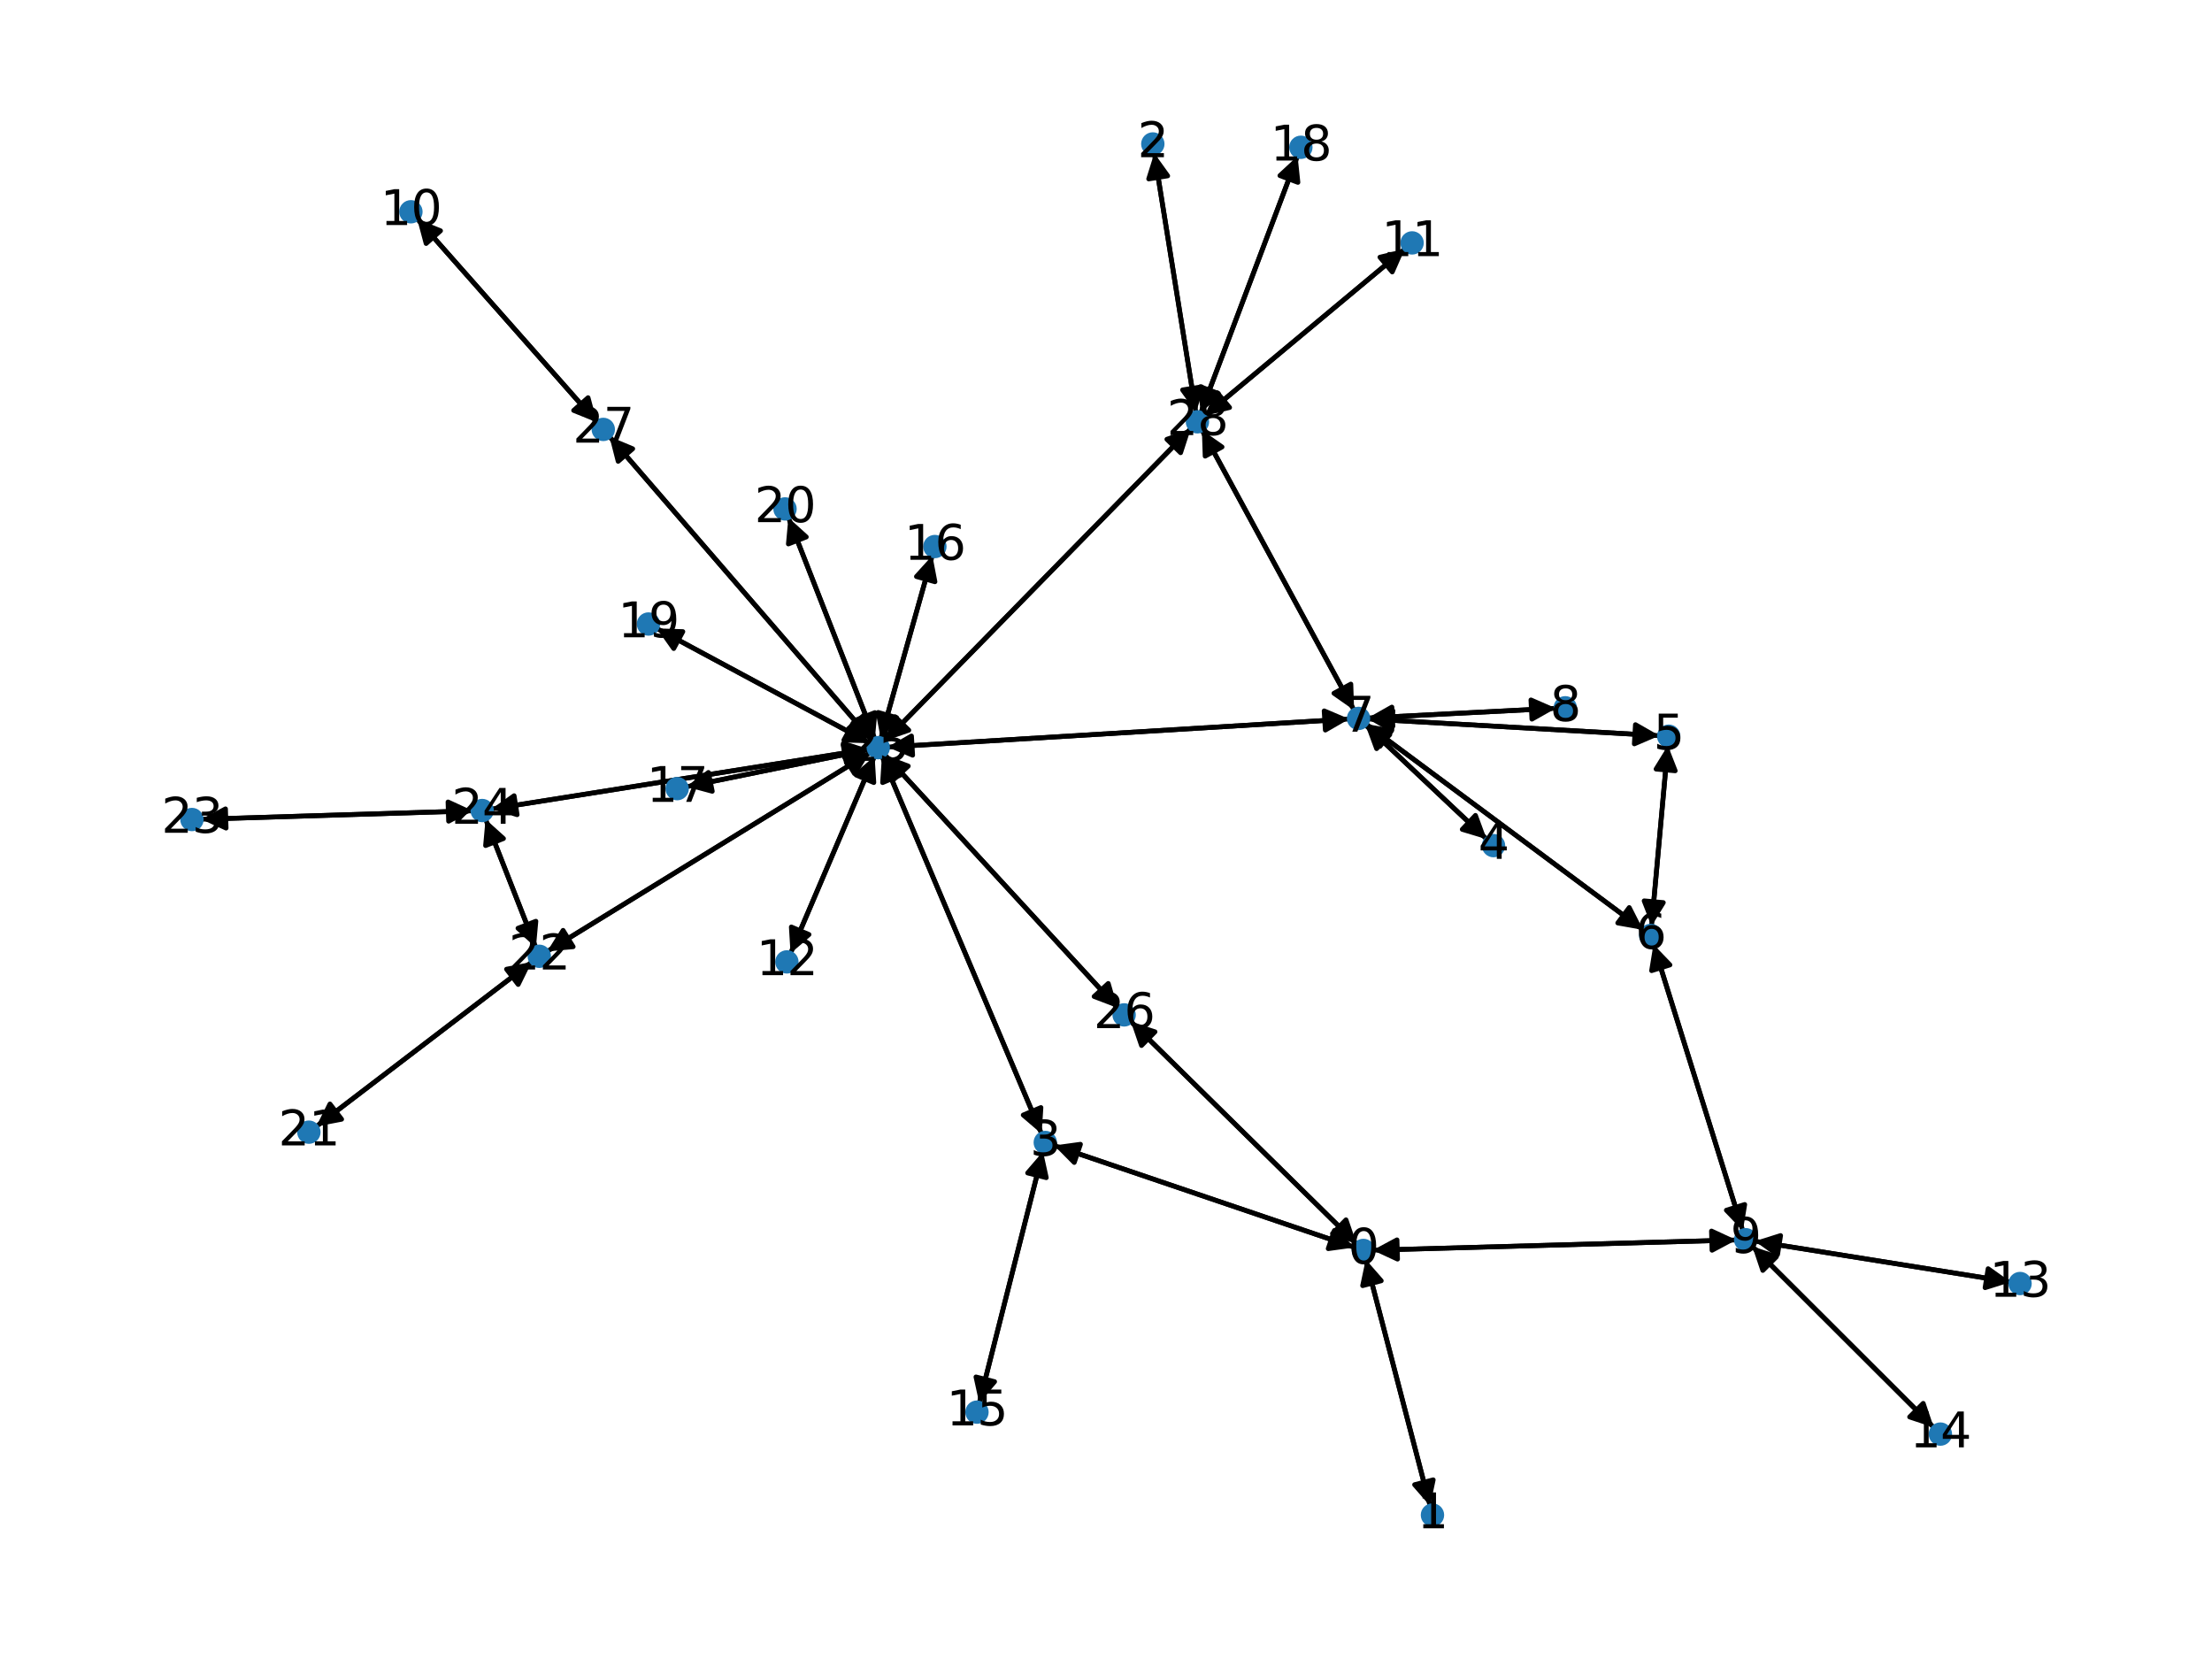 <?xml version="1.0" encoding="utf-8" standalone="no"?>
<!DOCTYPE svg PUBLIC "-//W3C//DTD SVG 1.1//EN"
  "http://www.w3.org/Graphics/SVG/1.1/DTD/svg11.dtd">
<svg xmlns:xlink="http://www.w3.org/1999/xlink" width="460.8pt" height="345.6pt" viewBox="0 0 460.8 345.6" xmlns="http://www.w3.org/2000/svg" version="1.1">
 <defs>
  <style type="text/css">*{stroke-linejoin: round; stroke-linecap: butt}</style>
 </defs>
 <g id="figure_1">
  <g id="patch_1">
   <path d="M 0 345.6 
L 460.8 345.6 
L 460.8 0 
L 0 0 
z
" style="fill: #ffffff"/>
  </g>
  <g id="axes_1">
   <g id="patch_2">
    <path d="M 284.508 262.363 
Q 291.214 288.049 297.637 312.653 
" clip-path="url(#pb1a5cc8944)" style="fill: none; stroke: #000000; stroke-linecap: round"/>
    <path d="M 298.561 308.277 
L 297.637 312.653 
L 294.691 309.288 
z
" clip-path="url(#pb1a5cc8944)" style="stroke: #000000; stroke-linecap: round"/>
   </g>
   <g id="patch_3">
    <path d="M 282.641 259.133 
Q 259.099 235.957 236.353 213.566 
" clip-path="url(#pb1a5cc8944)" style="fill: none; stroke: #000000; stroke-linecap: round"/>
    <path d="M 237.8 217.797 
L 236.353 213.566 
L 240.607 214.946 
z
" clip-path="url(#pb1a5cc8944)" style="stroke: #000000; stroke-linecap: round"/>
   </g>
   <g id="patch_4">
    <path d="M 282.187 259.868 
Q 250.887 249.245 220.646 238.982 
" clip-path="url(#pb1a5cc8944)" style="fill: none; stroke: #000000; stroke-linecap: round"/>
    <path d="M 223.791 242.162 
L 220.646 238.982 
L 225.076 238.374 
z
" clip-path="url(#pb1a5cc8944)" style="stroke: #000000; stroke-linecap: round"/>
   </g>
   <g id="patch_5">
    <path d="M 285.958 260.435 
Q 323.833 259.371 360.591 258.339 
" clip-path="url(#pb1a5cc8944)" style="fill: none; stroke: #000000; stroke-linecap: round"/>
    <path d="M 356.536 256.452 
L 360.591 258.339 
L 356.649 260.45 
z
" clip-path="url(#pb1a5cc8944)" style="stroke: #000000; stroke-linecap: round"/>
   </g>
   <g id="patch_6">
    <path d="M 297.919 313.736 
Q 291.214 288.05 284.791 263.447 
" clip-path="url(#pb1a5cc8944)" style="fill: none; stroke: #000000; stroke-linecap: round"/>
    <path d="M 283.866 267.822 
L 284.791 263.447 
L 287.737 266.812 
z
" clip-path="url(#pb1a5cc8944)" style="stroke: #000000; stroke-linecap: round"/>
   </g>
   <g id="patch_7">
    <path d="M 240.46 31.901 
Q 244.8 58.932 248.964 84.858 
" clip-path="url(#pb1a5cc8944)" style="fill: none; stroke: #000000; stroke-linecap: round"/>
    <path d="M 250.304 80.592 
L 248.964 84.858 
L 246.355 81.226 
z
" clip-path="url(#pb1a5cc8944)" style="stroke: #000000; stroke-linecap: round"/>
   </g>
   <g id="patch_8">
    <path d="M 219.583 238.621 
Q 250.883 249.244 281.124 259.507 
" clip-path="url(#pb1a5cc8944)" style="fill: none; stroke: #000000; stroke-linecap: round"/>
    <path d="M 277.979 256.328 
L 281.124 259.507 
L 276.693 260.115 
z
" clip-path="url(#pb1a5cc8944)" style="stroke: #000000; stroke-linecap: round"/>
   </g>
   <g id="patch_9">
    <path d="M 216.996 236.215 
Q 200.354 196.874 184.148 158.564 
" clip-path="url(#pb1a5cc8944)" style="fill: none; stroke: #000000; stroke-linecap: round"/>
    <path d="M 183.864 163.027 
L 184.148 158.564 
L 187.548 161.468 
z
" clip-path="url(#pb1a5cc8944)" style="stroke: #000000; stroke-linecap: round"/>
   </g>
   <g id="patch_10">
    <path d="M 217.275 239.875 
Q 210.635 266.085 204.27 291.211 
" clip-path="url(#pb1a5cc8944)" style="fill: none; stroke: #000000; stroke-linecap: round"/>
    <path d="M 207.191 287.825 
L 204.27 291.211 
L 203.314 286.843 
z
" clip-path="url(#pb1a5cc8944)" style="stroke: #000000; stroke-linecap: round"/>
   </g>
   <g id="patch_11">
    <path d="M 309.716 174.829 
Q 297.069 162.91 285.236 151.757 
" clip-path="url(#pb1a5cc8944)" style="fill: none; stroke: #000000; stroke-linecap: round"/>
    <path d="M 286.775 155.956 
L 285.236 151.757 
L 289.519 153.045 
z
" clip-path="url(#pb1a5cc8944)" style="stroke: #000000; stroke-linecap: round"/>
   </g>
   <g id="patch_12">
    <path d="M 347.445 155.292 
Q 345.743 174.117 344.142 191.829 
" clip-path="url(#pb1a5cc8944)" style="fill: none; stroke: #000000; stroke-linecap: round"/>
    <path d="M 346.494 188.025 
L 344.142 191.829 
L 342.51 187.665 
z
" clip-path="url(#pb1a5cc8944)" style="stroke: #000000; stroke-linecap: round"/>
   </g>
   <g id="patch_13">
    <path d="M 345.683 153.254 
Q 315.313 151.512 286.059 149.835 
" clip-path="url(#pb1a5cc8944)" style="fill: none; stroke: #000000; stroke-linecap: round"/>
    <path d="M 289.938 152.061 
L 286.059 149.835 
L 290.167 148.067 
z
" clip-path="url(#pb1a5cc8944)" style="stroke: #000000; stroke-linecap: round"/>
   </g>
   <g id="patch_14">
    <path d="M 344.041 192.942 
Q 345.743 174.117 347.344 156.406 
" clip-path="url(#pb1a5cc8944)" style="fill: none; stroke: #000000; stroke-linecap: round"/>
    <path d="M 344.992 160.21 
L 347.344 156.406 
L 348.976 160.57 
z
" clip-path="url(#pb1a5cc8944)" style="stroke: #000000; stroke-linecap: round"/>
   </g>
   <g id="patch_15">
    <path d="M 344.443 196.715 
Q 353.757 226.558 362.737 255.334 
" clip-path="url(#pb1a5cc8944)" style="fill: none; stroke: #000000; stroke-linecap: round"/>
    <path d="M 363.454 250.92 
L 362.737 255.334 
L 359.636 252.111 
z
" clip-path="url(#pb1a5cc8944)" style="stroke: #000000; stroke-linecap: round"/>
   </g>
   <g id="patch_16">
    <path d="M 342.311 193.714 
Q 313.437 172.264 285.461 151.48 
" clip-path="url(#pb1a5cc8944)" style="fill: none; stroke: #000000; stroke-linecap: round"/>
    <path d="M 287.479 155.471 
L 285.461 151.48 
L 289.865 152.26 
z
" clip-path="url(#pb1a5cc8944)" style="stroke: #000000; stroke-linecap: round"/>
   </g>
   <g id="patch_17">
    <path d="M 284.421 150.99 
Q 297.068 162.909 308.902 174.061 
" clip-path="url(#pb1a5cc8944)" style="fill: none; stroke: #000000; stroke-linecap: round"/>
    <path d="M 307.363 169.862 
L 308.902 174.061 
L 304.619 172.773 
z
" clip-path="url(#pb1a5cc8944)" style="stroke: #000000; stroke-linecap: round"/>
   </g>
   <g id="patch_18">
    <path d="M 284.947 149.771 
Q 315.317 151.513 344.571 153.19 
" clip-path="url(#pb1a5cc8944)" style="fill: none; stroke: #000000; stroke-linecap: round"/>
    <path d="M 340.692 150.964 
L 344.571 153.19 
L 340.463 154.958 
z
" clip-path="url(#pb1a5cc8944)" style="stroke: #000000; stroke-linecap: round"/>
   </g>
   <g id="patch_19">
    <path d="M 284.567 150.816 
Q 313.441 172.266 341.417 193.05 
" clip-path="url(#pb1a5cc8944)" style="fill: none; stroke: #000000; stroke-linecap: round"/>
    <path d="M 339.399 189.059 
L 341.417 193.05 
L 337.013 192.27 
z
" clip-path="url(#pb1a5cc8944)" style="stroke: #000000; stroke-linecap: round"/>
   </g>
   <g id="patch_20">
    <path d="M 284.943 149.561 
Q 304.54 148.554 323.02 147.604 
" clip-path="url(#pb1a5cc8944)" style="fill: none; stroke: #000000; stroke-linecap: round"/>
    <path d="M 318.923 145.812 
L 323.02 147.604 
L 319.128 149.806 
z
" clip-path="url(#pb1a5cc8944)" style="stroke: #000000; stroke-linecap: round"/>
   </g>
   <g id="patch_21">
    <path d="M 281.078 149.778 
Q 232.983 152.704 186.005 155.563 
" clip-path="url(#pb1a5cc8944)" style="fill: none; stroke: #000000; stroke-linecap: round"/>
    <path d="M 190.119 157.316 
L 186.005 155.563 
L 189.876 153.324 
z
" clip-path="url(#pb1a5cc8944)" style="stroke: #000000; stroke-linecap: round"/>
   </g>
   <g id="patch_22">
    <path d="M 282.087 147.959 
Q 266.228 118.765 250.904 90.552 
" clip-path="url(#pb1a5cc8944)" style="fill: none; stroke: #000000; stroke-linecap: round"/>
    <path d="M 251.055 95.022 
L 250.904 90.552 
L 254.57 93.113 
z
" clip-path="url(#pb1a5cc8944)" style="stroke: #000000; stroke-linecap: round"/>
   </g>
   <g id="patch_23">
    <path d="M 324.141 147.546 
Q 304.543 148.553 286.063 149.503 
" clip-path="url(#pb1a5cc8944)" style="fill: none; stroke: #000000; stroke-linecap: round"/>
    <path d="M 290.16 151.295 
L 286.063 149.503 
L 289.955 147.301 
z
" clip-path="url(#pb1a5cc8944)" style="stroke: #000000; stroke-linecap: round"/>
   </g>
   <g id="patch_24">
    <path d="M 361.709 258.307 
Q 323.834 259.371 287.076 260.404 
" clip-path="url(#pb1a5cc8944)" style="fill: none; stroke: #000000; stroke-linecap: round"/>
    <path d="M 291.131 262.291 
L 287.076 260.404 
L 291.018 258.292 
z
" clip-path="url(#pb1a5cc8944)" style="stroke: #000000; stroke-linecap: round"/>
   </g>
   <g id="patch_25">
    <path d="M 363.072 256.408 
Q 353.759 226.565 344.778 197.789 
" clip-path="url(#pb1a5cc8944)" style="fill: none; stroke: #000000; stroke-linecap: round"/>
    <path d="M 344.061 202.203 
L 344.778 197.789 
L 347.879 201.011 
z
" clip-path="url(#pb1a5cc8944)" style="stroke: #000000; stroke-linecap: round"/>
   </g>
   <g id="patch_26">
    <path d="M 365.017 259.62 
Q 383.933 278.499 402.058 296.589 
" clip-path="url(#pb1a5cc8944)" style="fill: none; stroke: #000000; stroke-linecap: round"/>
    <path d="M 400.639 292.347 
L 402.058 296.589 
L 397.814 295.178 
z
" clip-path="url(#pb1a5cc8944)" style="stroke: #000000; stroke-linecap: round"/>
   </g>
   <g id="patch_27">
    <path d="M 365.563 258.559 
Q 392.232 262.818 417.797 266.901 
" clip-path="url(#pb1a5cc8944)" style="fill: none; stroke: #000000; stroke-linecap: round"/>
    <path d="M 414.163 264.295 
L 417.797 266.901 
L 413.532 268.245 
z
" clip-path="url(#pb1a5cc8944)" style="stroke: #000000; stroke-linecap: round"/>
   </g>
   <g id="patch_28">
    <path d="M 86.883 45.569 
Q 105.639 66.788 123.654 87.169 
" clip-path="url(#pb1a5cc8944)" style="fill: none; stroke: #000000; stroke-linecap: round"/>
    <path d="M 122.503 82.847 
L 123.654 87.169 
L 119.506 85.496 
z
" clip-path="url(#pb1a5cc8944)" style="stroke: #000000; stroke-linecap: round"/>
   </g>
   <g id="patch_29">
    <path d="M 292.676 51.841 
Q 271.805 69.237 251.792 85.918 
" clip-path="url(#pb1a5cc8944)" style="fill: none; stroke: #000000; stroke-linecap: round"/>
    <path d="M 256.145 84.893 
L 251.792 85.918 
L 253.584 81.821 
z
" clip-path="url(#pb1a5cc8944)" style="stroke: #000000; stroke-linecap: round"/>
   </g>
   <g id="patch_30">
    <path d="M 164.681 198.601 
Q 173.44 178.066 181.759 158.558 
" clip-path="url(#pb1a5cc8944)" style="fill: none; stroke: #000000; stroke-linecap: round"/>
    <path d="M 178.35 161.453 
L 181.759 158.558 
L 182.03 163.022 
z
" clip-path="url(#pb1a5cc8944)" style="stroke: #000000; stroke-linecap: round"/>
   </g>
   <g id="patch_31">
    <path d="M 418.898 267.077 
Q 392.229 262.818 366.664 258.735 
" clip-path="url(#pb1a5cc8944)" style="fill: none; stroke: #000000; stroke-linecap: round"/>
    <path d="M 370.298 261.34 
L 366.664 258.735 
L 370.929 257.39 
z
" clip-path="url(#pb1a5cc8944)" style="stroke: #000000; stroke-linecap: round"/>
   </g>
   <g id="patch_32">
    <path d="M 402.851 297.38 
Q 383.935 278.501 365.81 260.411 
" clip-path="url(#pb1a5cc8944)" style="fill: none; stroke: #000000; stroke-linecap: round"/>
    <path d="M 367.229 264.652 
L 365.81 260.411 
L 370.054 261.821 
z
" clip-path="url(#pb1a5cc8944)" style="stroke: #000000; stroke-linecap: round"/>
   </g>
   <g id="patch_33">
    <path d="M 203.995 292.299 
Q 210.635 266.089 217 240.963 
" clip-path="url(#pb1a5cc8944)" style="fill: none; stroke: #000000; stroke-linecap: round"/>
    <path d="M 214.079 244.349 
L 217 240.963 
L 217.956 245.331 
z
" clip-path="url(#pb1a5cc8944)" style="stroke: #000000; stroke-linecap: round"/>
   </g>
   <g id="patch_34">
    <path d="M 194.225 115.72 
Q 188.854 134.802 183.785 152.808 
" clip-path="url(#pb1a5cc8944)" style="fill: none; stroke: #000000; stroke-linecap: round"/>
    <path d="M 186.794 149.5 
L 183.785 152.808 
L 182.944 148.416 
z
" clip-path="url(#pb1a5cc8944)" style="stroke: #000000; stroke-linecap: round"/>
   </g>
   <g id="patch_35">
    <path d="M 142.963 163.901 
Q 162.011 160.018 179.963 156.359 
" clip-path="url(#pb1a5cc8944)" style="fill: none; stroke: #000000; stroke-linecap: round"/>
    <path d="M 175.644 155.198 
L 179.963 156.359 
L 176.443 159.118 
z
" clip-path="url(#pb1a5cc8944)" style="stroke: #000000; stroke-linecap: round"/>
   </g>
   <g id="patch_36">
    <path d="M 270.311 32.494 
Q 260.221 59.276 250.526 85.011 
" clip-path="url(#pb1a5cc8944)" style="fill: none; stroke: #000000; stroke-linecap: round"/>
    <path d="M 253.807 81.973 
L 250.526 85.011 
L 250.064 80.562 
z
" clip-path="url(#pb1a5cc8944)" style="stroke: #000000; stroke-linecap: round"/>
   </g>
   <g id="patch_37">
    <path d="M 136.789 130.911 
Q 159.021 142.871 180.268 154.302 
" clip-path="url(#pb1a5cc8944)" style="fill: none; stroke: #000000; stroke-linecap: round"/>
    <path d="M 177.693 150.645 
L 180.268 154.302 
L 175.798 154.168 
z
" clip-path="url(#pb1a5cc8944)" style="stroke: #000000; stroke-linecap: round"/>
   </g>
   <g id="patch_38">
    <path d="M 164.239 107.822 
Q 173.246 130.883 181.846 152.902 
" clip-path="url(#pb1a5cc8944)" style="fill: none; stroke: #000000; stroke-linecap: round"/>
    <path d="M 182.253 148.449 
L 181.846 152.902 
L 178.528 149.904 
z
" clip-path="url(#pb1a5cc8944)" style="stroke: #000000; stroke-linecap: round"/>
   </g>
   <g id="patch_39">
    <path d="M 65.882 234.677 
Q 88.343 217.532 109.915 201.065 
" clip-path="url(#pb1a5cc8944)" style="fill: none; stroke: #000000; stroke-linecap: round"/>
    <path d="M 105.522 201.902 
L 109.915 201.065 
L 107.949 205.082 
z
" clip-path="url(#pb1a5cc8944)" style="stroke: #000000; stroke-linecap: round"/>
   </g>
   <g id="patch_40">
    <path d="M 110.805 200.385 
Q 88.344 217.53 66.772 233.997 
" clip-path="url(#pb1a5cc8944)" style="fill: none; stroke: #000000; stroke-linecap: round"/>
    <path d="M 71.165 233.16 
L 66.772 233.997 
L 68.738 229.98 
z
" clip-path="url(#pb1a5cc8944)" style="stroke: #000000; stroke-linecap: round"/>
   </g>
   <g id="patch_41">
    <path d="M 111.636 197.406 
Q 106.393 184.028 101.559 171.691 
" clip-path="url(#pb1a5cc8944)" style="fill: none; stroke: #000000; stroke-linecap: round"/>
    <path d="M 101.156 176.145 
L 101.559 171.691 
L 104.88 174.685 
z
" clip-path="url(#pb1a5cc8944)" style="stroke: #000000; stroke-linecap: round"/>
   </g>
   <g id="patch_42">
    <path d="M 113.992 198.196 
Q 147.652 177.479 180.359 157.348 
" clip-path="url(#pb1a5cc8944)" style="fill: none; stroke: #000000; stroke-linecap: round"/>
    <path d="M 175.905 157.741 
L 180.359 157.348 
L 178.001 161.147 
z
" clip-path="url(#pb1a5cc8944)" style="stroke: #000000; stroke-linecap: round"/>
   </g>
   <g id="patch_43">
    <path d="M 41.924 170.663 
Q 70.218 169.785 97.394 168.942 
" clip-path="url(#pb1a5cc8944)" style="fill: none; stroke: #000000; stroke-linecap: round"/>
    <path d="M 93.334 167.067 
L 97.394 168.942 
L 93.458 171.065 
z
" clip-path="url(#pb1a5cc8944)" style="stroke: #000000; stroke-linecap: round"/>
   </g>
   <g id="patch_44">
    <path d="M 101.152 170.653 
Q 106.394 184.031 111.229 196.368 
" clip-path="url(#pb1a5cc8944)" style="fill: none; stroke: #000000; stroke-linecap: round"/>
    <path d="M 111.632 191.914 
L 111.229 196.368 
L 107.908 193.373 
z
" clip-path="url(#pb1a5cc8944)" style="stroke: #000000; stroke-linecap: round"/>
   </g>
   <g id="patch_45">
    <path d="M 98.507 168.908 
Q 70.213 169.785 43.037 170.628 
" clip-path="url(#pb1a5cc8944)" style="fill: none; stroke: #000000; stroke-linecap: round"/>
    <path d="M 47.097 172.503 
L 43.037 170.628 
L 46.973 168.505 
z
" clip-path="url(#pb1a5cc8944)" style="stroke: #000000; stroke-linecap: round"/>
   </g>
   <g id="patch_46">
    <path d="M 102.356 168.544 
Q 141.7 162.298 179.939 156.228 
" clip-path="url(#pb1a5cc8944)" style="fill: none; stroke: #000000; stroke-linecap: round"/>
    <path d="M 175.675 154.88 
L 179.939 156.228 
L 176.302 158.83 
z
" clip-path="url(#pb1a5cc8944)" style="stroke: #000000; stroke-linecap: round"/>
   </g>
   <g id="patch_47">
    <path d="M 183.712 157.533 
Q 200.354 196.874 216.56 235.185 
" clip-path="url(#pb1a5cc8944)" style="fill: none; stroke: #000000; stroke-linecap: round"/>
    <path d="M 216.843 230.722 
L 216.56 235.185 
L 213.159 232.28 
z
" clip-path="url(#pb1a5cc8944)" style="stroke: #000000; stroke-linecap: round"/>
   </g>
   <g id="patch_48">
    <path d="M 184.89 155.631 
Q 232.985 152.704 279.963 149.846 
" clip-path="url(#pb1a5cc8944)" style="fill: none; stroke: #000000; stroke-linecap: round"/>
    <path d="M 275.849 148.092 
L 279.963 149.846 
L 276.092 152.085 
z
" clip-path="url(#pb1a5cc8944)" style="stroke: #000000; stroke-linecap: round"/>
   </g>
   <g id="patch_49">
    <path d="M 182.199 157.527 
Q 173.441 178.063 165.121 197.571 
" clip-path="url(#pb1a5cc8944)" style="fill: none; stroke: #000000; stroke-linecap: round"/>
    <path d="M 168.53 194.676 
L 165.121 197.571 
L 164.851 193.107 
z
" clip-path="url(#pb1a5cc8944)" style="stroke: #000000; stroke-linecap: round"/>
   </g>
   <g id="patch_50">
    <path d="M 183.482 153.885 
Q 188.854 134.802 193.922 116.796 
" clip-path="url(#pb1a5cc8944)" style="fill: none; stroke: #000000; stroke-linecap: round"/>
    <path d="M 190.913 120.105 
L 193.922 116.796 
L 194.764 121.189 
z
" clip-path="url(#pb1a5cc8944)" style="stroke: #000000; stroke-linecap: round"/>
   </g>
   <g id="patch_51">
    <path d="M 181.057 156.136 
Q 162.01 160.018 144.058 163.677 
" clip-path="url(#pb1a5cc8944)" style="fill: none; stroke: #000000; stroke-linecap: round"/>
    <path d="M 148.377 164.838 
L 144.058 163.677 
L 147.578 160.919 
z
" clip-path="url(#pb1a5cc8944)" style="stroke: #000000; stroke-linecap: round"/>
   </g>
   <g id="patch_52">
    <path d="M 181.254 154.832 
Q 159.022 142.872 137.775 131.442 
" clip-path="url(#pb1a5cc8944)" style="fill: none; stroke: #000000; stroke-linecap: round"/>
    <path d="M 140.35 135.098 
L 137.775 131.442 
L 142.245 131.576 
z
" clip-path="url(#pb1a5cc8944)" style="stroke: #000000; stroke-linecap: round"/>
   </g>
   <g id="patch_53">
    <path d="M 182.252 153.942 
Q 173.245 130.882 164.645 108.862 
" clip-path="url(#pb1a5cc8944)" style="fill: none; stroke: #000000; stroke-linecap: round"/>
    <path d="M 164.237 113.316 
L 164.645 108.862 
L 167.963 111.861 
z
" clip-path="url(#pb1a5cc8944)" style="stroke: #000000; stroke-linecap: round"/>
   </g>
   <g id="patch_54">
    <path d="M 181.309 156.763 
Q 147.649 177.481 114.942 197.612 
" clip-path="url(#pb1a5cc8944)" style="fill: none; stroke: #000000; stroke-linecap: round"/>
    <path d="M 119.396 197.219 
L 114.942 197.612 
L 117.3 193.812 
z
" clip-path="url(#pb1a5cc8944)" style="stroke: #000000; stroke-linecap: round"/>
   </g>
   <g id="patch_55">
    <path d="M 181.046 156.052 
Q 141.702 162.298 103.462 168.368 
" clip-path="url(#pb1a5cc8944)" style="fill: none; stroke: #000000; stroke-linecap: round"/>
    <path d="M 107.726 169.717 
L 103.462 168.368 
L 107.099 165.766 
z
" clip-path="url(#pb1a5cc8944)" style="stroke: #000000; stroke-linecap: round"/>
   </g>
   <g id="patch_56">
    <path d="M 184.267 157.172 
Q 208.564 183.583 232.105 209.171 
" clip-path="url(#pb1a5cc8944)" style="fill: none; stroke: #000000; stroke-linecap: round"/>
    <path d="M 230.869 204.874 
L 232.105 209.171 
L 227.925 207.582 
z
" clip-path="url(#pb1a5cc8944)" style="stroke: #000000; stroke-linecap: round"/>
   </g>
   <g id="patch_57">
    <path d="M 181.69 154.282 
Q 154.316 122.602 127.673 91.767 
" clip-path="url(#pb1a5cc8944)" style="fill: none; stroke: #000000; stroke-linecap: round"/>
    <path d="M 128.775 96.102 
L 127.673 91.767 
L 131.802 93.486 
z
" clip-path="url(#pb1a5cc8944)" style="stroke: #000000; stroke-linecap: round"/>
   </g>
   <g id="patch_58">
    <path d="M 184.311 154.367 
Q 216.202 121.81 247.312 90.053 
" clip-path="url(#pb1a5cc8944)" style="fill: none; stroke: #000000; stroke-linecap: round"/>
    <path d="M 243.084 91.51 
L 247.312 90.053 
L 245.941 94.31 
z
" clip-path="url(#pb1a5cc8944)" style="stroke: #000000; stroke-linecap: round"/>
   </g>
   <g id="patch_59">
    <path d="M 235.553 212.778 
Q 259.095 235.954 281.841 258.345 
" clip-path="url(#pb1a5cc8944)" style="fill: none; stroke: #000000; stroke-linecap: round"/>
    <path d="M 280.393 254.114 
L 281.841 258.345 
L 277.587 256.964 
z
" clip-path="url(#pb1a5cc8944)" style="stroke: #000000; stroke-linecap: round"/>
   </g>
   <g id="patch_60">
    <path d="M 232.865 209.998 
Q 208.568 183.587 185.027 157.998 
" clip-path="url(#pb1a5cc8944)" style="fill: none; stroke: #000000; stroke-linecap: round"/>
    <path d="M 186.263 162.296 
L 185.027 157.998 
L 189.207 159.588 
z
" clip-path="url(#pb1a5cc8944)" style="stroke: #000000; stroke-linecap: round"/>
   </g>
   <g id="patch_61">
    <path d="M 124.391 88.003 
Q 105.636 66.784 87.62 46.403 
" clip-path="url(#pb1a5cc8944)" style="fill: none; stroke: #000000; stroke-linecap: round"/>
    <path d="M 88.771 50.725 
L 87.62 46.403 
L 91.768 48.076 
z
" clip-path="url(#pb1a5cc8944)" style="stroke: #000000; stroke-linecap: round"/>
   </g>
   <g id="patch_62">
    <path d="M 126.943 90.922 
Q 154.317 122.602 180.96 153.437 
" clip-path="url(#pb1a5cc8944)" style="fill: none; stroke: #000000; stroke-linecap: round"/>
    <path d="M 179.858 149.102 
L 180.96 153.437 
L 176.831 151.718 
z
" clip-path="url(#pb1a5cc8944)" style="stroke: #000000; stroke-linecap: round"/>
   </g>
   <g id="patch_63">
    <path d="M 249.141 85.961 
Q 244.8 58.93 240.637 33.004 
" clip-path="url(#pb1a5cc8944)" style="fill: none; stroke: #000000; stroke-linecap: round"/>
    <path d="M 239.296 37.27 
L 240.637 33.004 
L 243.246 36.636 
z
" clip-path="url(#pb1a5cc8944)" style="stroke: #000000; stroke-linecap: round"/>
   </g>
   <g id="patch_64">
    <path d="M 250.372 89.573 
Q 266.23 118.767 281.555 146.98 
" clip-path="url(#pb1a5cc8944)" style="fill: none; stroke: #000000; stroke-linecap: round"/>
    <path d="M 281.403 142.51 
L 281.555 146.98 
L 277.888 144.419 
z
" clip-path="url(#pb1a5cc8944)" style="stroke: #000000; stroke-linecap: round"/>
   </g>
   <g id="patch_65">
    <path d="M 250.935 86.632 
Q 271.807 69.236 291.819 52.555 
" clip-path="url(#pb1a5cc8944)" style="fill: none; stroke: #000000; stroke-linecap: round"/>
    <path d="M 287.466 53.58 
L 291.819 52.555 
L 290.027 56.652 
z
" clip-path="url(#pb1a5cc8944)" style="stroke: #000000; stroke-linecap: round"/>
   </g>
   <g id="patch_66">
    <path d="M 250.13 86.06 
Q 260.22 59.279 269.915 33.544 
" clip-path="url(#pb1a5cc8944)" style="fill: none; stroke: #000000; stroke-linecap: round"/>
    <path d="M 266.633 36.582 
L 269.915 33.544 
L 270.377 37.992 
z
" clip-path="url(#pb1a5cc8944)" style="stroke: #000000; stroke-linecap: round"/>
   </g>
   <g id="patch_67">
    <path d="M 248.094 89.254 
Q 216.203 121.81 185.093 153.568 
" clip-path="url(#pb1a5cc8944)" style="fill: none; stroke: #000000; stroke-linecap: round"/>
    <path d="M 189.321 152.11 
L 185.093 153.568 
L 186.464 149.311 
z
" clip-path="url(#pb1a5cc8944)" style="stroke: #000000; stroke-linecap: round"/>
   </g>
   <g id="PathCollection_1">
    <defs>
     <path id="m634e90d2f8" d="M 0 1.936 
C 0.514 1.936 1.006 1.732 1.369 1.369 
C 1.732 1.006 1.936 0.514 1.936 0 
C 1.936 -0.514 1.732 -1.006 1.369 -1.369 
C 1.006 -1.732 0.514 -1.936 0 -1.936 
C -0.514 -1.936 -1.006 -1.732 -1.369 -1.369 
C -1.732 -1.006 -1.936 -0.514 -1.936 0 
C -1.936 0.514 -1.732 1.006 -1.369 1.369 
C -1.006 1.732 -0.514 1.936 0 1.936 
z
" style="stroke: #1f78b4"/>
    </defs>
    <g clip-path="url(#pb1a5cc8944)">
     <use xlink:href="#m634e90d2f8" x="284.019" y="260.49" style="fill: #1f78b4; stroke: #1f78b4"/>
     <use xlink:href="#m634e90d2f8" x="298.409" y="315.61" style="fill: #1f78b4; stroke: #1f78b4"/>
     <use xlink:href="#m634e90d2f8" x="240.153" y="29.99" style="fill: #1f78b4; stroke: #1f78b4"/>
     <use xlink:href="#m634e90d2f8" x="217.751" y="238" style="fill: #1f78b4; stroke: #1f78b4"/>
     <use xlink:href="#m634e90d2f8" x="311.127" y="176.158" style="fill: #1f78b4; stroke: #1f78b4"/>
     <use xlink:href="#m634e90d2f8" x="347.619" y="153.365" style="fill: #1f78b4; stroke: #1f78b4"/>
     <use xlink:href="#m634e90d2f8" x="343.867" y="194.87" style="fill: #1f78b4; stroke: #1f78b4"/>
     <use xlink:href="#m634e90d2f8" x="283.011" y="149.66" style="fill: #1f78b4; stroke: #1f78b4"/>
     <use xlink:href="#m634e90d2f8" x="326.072" y="147.447" style="fill: #1f78b4; stroke: #1f78b4"/>
     <use xlink:href="#m634e90d2f8" x="363.648" y="258.253" style="fill: #1f78b4; stroke: #1f78b4"/>
     <use xlink:href="#m634e90d2f8" x="85.599" y="44.117" style="fill: #1f78b4; stroke: #1f78b4"/>
     <use xlink:href="#m634e90d2f8" x="294.163" y="50.601" style="fill: #1f78b4; stroke: #1f78b4"/>
     <use xlink:href="#m634e90d2f8" x="163.923" y="200.38" style="fill: #1f78b4; stroke: #1f78b4"/>
     <use xlink:href="#m634e90d2f8" x="420.813" y="267.383" style="fill: #1f78b4; stroke: #1f78b4"/>
     <use xlink:href="#m634e90d2f8" x="404.22" y="298.747" style="fill: #1f78b4; stroke: #1f78b4"/>
     <use xlink:href="#m634e90d2f8" x="203.519" y="294.174" style="fill: #1f78b4; stroke: #1f78b4"/>
     <use xlink:href="#m634e90d2f8" x="194.75" y="113.856" style="fill: #1f78b4; stroke: #1f78b4"/>
     <use xlink:href="#m634e90d2f8" x="141.063" y="164.288" style="fill: #1f78b4; stroke: #1f78b4"/>
     <use xlink:href="#m634e90d2f8" x="270.993" y="30.683" style="fill: #1f78b4; stroke: #1f78b4"/>
     <use xlink:href="#m634e90d2f8" x="135.086" y="129.995" style="fill: #1f78b4; stroke: #1f78b4"/>
     <use xlink:href="#m634e90d2f8" x="163.533" y="106.016" style="fill: #1f78b4; stroke: #1f78b4"/>
     <use xlink:href="#m634e90d2f8" x="64.343" y="235.851" style="fill: #1f78b4; stroke: #1f78b4"/>
     <use xlink:href="#m634e90d2f8" x="112.344" y="199.211" style="fill: #1f78b4; stroke: #1f78b4"/>
     <use xlink:href="#m634e90d2f8" x="39.987" y="170.723" style="fill: #1f78b4; stroke: #1f78b4"/>
     <use xlink:href="#m634e90d2f8" x="100.444" y="168.848" style="fill: #1f78b4; stroke: #1f78b4"/>
     <use xlink:href="#m634e90d2f8" x="182.957" y="155.749" style="fill: #1f78b4; stroke: #1f78b4"/>
     <use xlink:href="#m634e90d2f8" x="234.175" y="211.421" style="fill: #1f78b4; stroke: #1f78b4"/>
     <use xlink:href="#m634e90d2f8" x="125.675" y="89.455" style="fill: #1f78b4; stroke: #1f78b4"/>
     <use xlink:href="#m634e90d2f8" x="249.448" y="87.872" style="fill: #1f78b4; stroke: #1f78b4"/>
    </g>
   </g>
   <g id="text_1">
    <g clip-path="url(#pb1a5cc8944)">
     <!-- 0 -->
     <g transform="translate(280.838 263.249) scale(0.1 -0.1)">
      <defs>
       <path id="DejaVuSans-30" d="M 2034 4250 
Q 1547 4250 1301 3770 
Q 1056 3291 1056 2328 
Q 1056 1369 1301 889 
Q 1547 409 2034 409 
Q 2525 409 2770 889 
Q 3016 1369 3016 2328 
Q 3016 3291 2770 3770 
Q 2525 4250 2034 4250 
z
M 2034 4750 
Q 2819 4750 3233 4129 
Q 3647 3509 3647 2328 
Q 3647 1150 3233 529 
Q 2819 -91 2034 -91 
Q 1250 -91 836 529 
Q 422 1150 422 2328 
Q 422 3509 836 4129 
Q 1250 4750 2034 4750 
z
" transform="scale(0.016)"/>
      </defs>
      <use xlink:href="#DejaVuSans-30"/>
     </g>
    </g>
   </g>
   <g id="text_2">
    <g clip-path="url(#pb1a5cc8944)">
     <!-- 1 -->
     <g transform="translate(295.227 318.369) scale(0.1 -0.1)">
      <defs>
       <path id="DejaVuSans-31" d="M 794 531 
L 1825 531 
L 1825 4091 
L 703 3866 
L 703 4441 
L 1819 4666 
L 2450 4666 
L 2450 531 
L 3481 531 
L 3481 0 
L 794 0 
L 794 531 
z
" transform="scale(0.016)"/>
      </defs>
      <use xlink:href="#DejaVuSans-31"/>
     </g>
    </g>
   </g>
   <g id="text_3">
    <g clip-path="url(#pb1a5cc8944)">
     <!-- 2 -->
     <g transform="translate(236.972 32.749) scale(0.1 -0.1)">
      <defs>
       <path id="DejaVuSans-32" d="M 1228 531 
L 3431 531 
L 3431 0 
L 469 0 
L 469 531 
Q 828 903 1448 1529 
Q 2069 2156 2228 2338 
Q 2531 2678 2651 2914 
Q 2772 3150 2772 3378 
Q 2772 3750 2511 3984 
Q 2250 4219 1831 4219 
Q 1534 4219 1204 4116 
Q 875 4013 500 3803 
L 500 4441 
Q 881 4594 1212 4672 
Q 1544 4750 1819 4750 
Q 2544 4750 2975 4387 
Q 3406 4025 3406 3419 
Q 3406 3131 3298 2873 
Q 3191 2616 2906 2266 
Q 2828 2175 2409 1742 
Q 1991 1309 1228 531 
z
" transform="scale(0.016)"/>
      </defs>
      <use xlink:href="#DejaVuSans-32"/>
     </g>
    </g>
   </g>
   <g id="text_4">
    <g clip-path="url(#pb1a5cc8944)">
     <!-- 3 -->
     <g transform="translate(214.569 240.759) scale(0.1 -0.1)">
      <defs>
       <path id="DejaVuSans-33" d="M 2597 2516 
Q 3050 2419 3304 2112 
Q 3559 1806 3559 1356 
Q 3559 666 3084 287 
Q 2609 -91 1734 -91 
Q 1441 -91 1130 -33 
Q 819 25 488 141 
L 488 750 
Q 750 597 1062 519 
Q 1375 441 1716 441 
Q 2309 441 2620 675 
Q 2931 909 2931 1356 
Q 2931 1769 2642 2001 
Q 2353 2234 1838 2234 
L 1294 2234 
L 1294 2753 
L 1863 2753 
Q 2328 2753 2575 2939 
Q 2822 3125 2822 3475 
Q 2822 3834 2567 4026 
Q 2313 4219 1838 4219 
Q 1578 4219 1281 4162 
Q 984 4106 628 3988 
L 628 4550 
Q 988 4650 1302 4700 
Q 1616 4750 1894 4750 
Q 2613 4750 3031 4423 
Q 3450 4097 3450 3541 
Q 3450 3153 3228 2886 
Q 3006 2619 2597 2516 
z
" transform="scale(0.016)"/>
      </defs>
      <use xlink:href="#DejaVuSans-33"/>
     </g>
    </g>
   </g>
   <g id="text_5">
    <g clip-path="url(#pb1a5cc8944)">
     <!-- 4 -->
     <g transform="translate(307.946 178.917) scale(0.1 -0.1)">
      <defs>
       <path id="DejaVuSans-34" d="M 2419 4116 
L 825 1625 
L 2419 1625 
L 2419 4116 
z
M 2253 4666 
L 3047 4666 
L 3047 1625 
L 3713 1625 
L 3713 1100 
L 3047 1100 
L 3047 0 
L 2419 0 
L 2419 1100 
L 313 1100 
L 313 1709 
L 2253 4666 
z
" transform="scale(0.016)"/>
      </defs>
      <use xlink:href="#DejaVuSans-34"/>
     </g>
    </g>
   </g>
   <g id="text_6">
    <g clip-path="url(#pb1a5cc8944)">
     <!-- 5 -->
     <g transform="translate(344.438 156.124) scale(0.1 -0.1)">
      <defs>
       <path id="DejaVuSans-35" d="M 691 4666 
L 3169 4666 
L 3169 4134 
L 1269 4134 
L 1269 2991 
Q 1406 3038 1543 3061 
Q 1681 3084 1819 3084 
Q 2600 3084 3056 2656 
Q 3513 2228 3513 1497 
Q 3513 744 3044 326 
Q 2575 -91 1722 -91 
Q 1428 -91 1123 -41 
Q 819 9 494 109 
L 494 744 
Q 775 591 1075 516 
Q 1375 441 1709 441 
Q 2250 441 2565 725 
Q 2881 1009 2881 1497 
Q 2881 1984 2565 2268 
Q 2250 2553 1709 2553 
Q 1456 2553 1204 2497 
Q 953 2441 691 2322 
L 691 4666 
z
" transform="scale(0.016)"/>
      </defs>
      <use xlink:href="#DejaVuSans-35"/>
     </g>
    </g>
   </g>
   <g id="text_7">
    <g clip-path="url(#pb1a5cc8944)">
     <!-- 6 -->
     <g transform="translate(340.686 197.629) scale(0.1 -0.1)">
      <defs>
       <path id="DejaVuSans-36" d="M 2113 2584 
Q 1688 2584 1439 2293 
Q 1191 2003 1191 1497 
Q 1191 994 1439 701 
Q 1688 409 2113 409 
Q 2538 409 2786 701 
Q 3034 994 3034 1497 
Q 3034 2003 2786 2293 
Q 2538 2584 2113 2584 
z
M 3366 4563 
L 3366 3988 
Q 3128 4100 2886 4159 
Q 2644 4219 2406 4219 
Q 1781 4219 1451 3797 
Q 1122 3375 1075 2522 
Q 1259 2794 1537 2939 
Q 1816 3084 2150 3084 
Q 2853 3084 3261 2657 
Q 3669 2231 3669 1497 
Q 3669 778 3244 343 
Q 2819 -91 2113 -91 
Q 1303 -91 875 529 
Q 447 1150 447 2328 
Q 447 3434 972 4092 
Q 1497 4750 2381 4750 
Q 2619 4750 2861 4703 
Q 3103 4656 3366 4563 
z
" transform="scale(0.016)"/>
      </defs>
      <use xlink:href="#DejaVuSans-36"/>
     </g>
    </g>
   </g>
   <g id="text_8">
    <g clip-path="url(#pb1a5cc8944)">
     <!-- 7 -->
     <g transform="translate(279.829 152.42) scale(0.1 -0.1)">
      <defs>
       <path id="DejaVuSans-37" d="M 525 4666 
L 3525 4666 
L 3525 4397 
L 1831 0 
L 1172 0 
L 2766 4134 
L 525 4134 
L 525 4666 
z
" transform="scale(0.016)"/>
      </defs>
      <use xlink:href="#DejaVuSans-37"/>
     </g>
    </g>
   </g>
   <g id="text_9">
    <g clip-path="url(#pb1a5cc8944)">
     <!-- 8 -->
     <g transform="translate(322.891 150.206) scale(0.1 -0.1)">
      <defs>
       <path id="DejaVuSans-38" d="M 2034 2216 
Q 1584 2216 1326 1975 
Q 1069 1734 1069 1313 
Q 1069 891 1326 650 
Q 1584 409 2034 409 
Q 2484 409 2743 651 
Q 3003 894 3003 1313 
Q 3003 1734 2745 1975 
Q 2488 2216 2034 2216 
z
M 1403 2484 
Q 997 2584 770 2862 
Q 544 3141 544 3541 
Q 544 4100 942 4425 
Q 1341 4750 2034 4750 
Q 2731 4750 3128 4425 
Q 3525 4100 3525 3541 
Q 3525 3141 3298 2862 
Q 3072 2584 2669 2484 
Q 3125 2378 3379 2068 
Q 3634 1759 3634 1313 
Q 3634 634 3220 271 
Q 2806 -91 2034 -91 
Q 1263 -91 848 271 
Q 434 634 434 1313 
Q 434 1759 690 2068 
Q 947 2378 1403 2484 
z
M 1172 3481 
Q 1172 3119 1398 2916 
Q 1625 2713 2034 2713 
Q 2441 2713 2670 2916 
Q 2900 3119 2900 3481 
Q 2900 3844 2670 4047 
Q 2441 4250 2034 4250 
Q 1625 4250 1398 4047 
Q 1172 3844 1172 3481 
z
" transform="scale(0.016)"/>
      </defs>
      <use xlink:href="#DejaVuSans-38"/>
     </g>
    </g>
   </g>
   <g id="text_10">
    <g clip-path="url(#pb1a5cc8944)">
     <!-- 9 -->
     <g transform="translate(360.467 261.012) scale(0.1 -0.1)">
      <defs>
       <path id="DejaVuSans-39" d="M 703 97 
L 703 672 
Q 941 559 1184 500 
Q 1428 441 1663 441 
Q 2288 441 2617 861 
Q 2947 1281 2994 2138 
Q 2813 1869 2534 1725 
Q 2256 1581 1919 1581 
Q 1219 1581 811 2004 
Q 403 2428 403 3163 
Q 403 3881 828 4315 
Q 1253 4750 1959 4750 
Q 2769 4750 3195 4129 
Q 3622 3509 3622 2328 
Q 3622 1225 3098 567 
Q 2575 -91 1691 -91 
Q 1453 -91 1209 -44 
Q 966 3 703 97 
z
M 1959 2075 
Q 2384 2075 2632 2365 
Q 2881 2656 2881 3163 
Q 2881 3666 2632 3958 
Q 2384 4250 1959 4250 
Q 1534 4250 1286 3958 
Q 1038 3666 1038 3163 
Q 1038 2656 1286 2365 
Q 1534 2075 1959 2075 
z
" transform="scale(0.016)"/>
      </defs>
      <use xlink:href="#DejaVuSans-39"/>
     </g>
    </g>
   </g>
   <g id="text_11">
    <g clip-path="url(#pb1a5cc8944)">
     <!-- 10 -->
     <g transform="translate(79.237 46.876) scale(0.1 -0.1)">
      <use xlink:href="#DejaVuSans-31"/>
      <use xlink:href="#DejaVuSans-30" x="63.623"/>
     </g>
    </g>
   </g>
   <g id="text_12">
    <g clip-path="url(#pb1a5cc8944)">
     <!-- 11 -->
     <g transform="translate(287.801 53.36) scale(0.1 -0.1)">
      <use xlink:href="#DejaVuSans-31"/>
      <use xlink:href="#DejaVuSans-31" x="63.623"/>
     </g>
    </g>
   </g>
   <g id="text_13">
    <g clip-path="url(#pb1a5cc8944)">
     <!-- 12 -->
     <g transform="translate(157.56 203.14) scale(0.1 -0.1)">
      <use xlink:href="#DejaVuSans-31"/>
      <use xlink:href="#DejaVuSans-32" x="63.623"/>
     </g>
    </g>
   </g>
   <g id="text_14">
    <g clip-path="url(#pb1a5cc8944)">
     <!-- 13 -->
     <g transform="translate(414.451 270.142) scale(0.1 -0.1)">
      <use xlink:href="#DejaVuSans-31"/>
      <use xlink:href="#DejaVuSans-33" x="63.623"/>
     </g>
    </g>
   </g>
   <g id="text_15">
    <g clip-path="url(#pb1a5cc8944)">
     <!-- 14 -->
     <g transform="translate(397.858 301.506) scale(0.1 -0.1)">
      <use xlink:href="#DejaVuSans-31"/>
      <use xlink:href="#DejaVuSans-34" x="63.623"/>
     </g>
    </g>
   </g>
   <g id="text_16">
    <g clip-path="url(#pb1a5cc8944)">
     <!-- 15 -->
     <g transform="translate(197.157 296.934) scale(0.1 -0.1)">
      <use xlink:href="#DejaVuSans-31"/>
      <use xlink:href="#DejaVuSans-35" x="63.623"/>
     </g>
    </g>
   </g>
   <g id="text_17">
    <g clip-path="url(#pb1a5cc8944)">
     <!-- 16 -->
     <g transform="translate(188.387 116.615) scale(0.1 -0.1)">
      <use xlink:href="#DejaVuSans-31"/>
      <use xlink:href="#DejaVuSans-36" x="63.623"/>
     </g>
    </g>
   </g>
   <g id="text_18">
    <g clip-path="url(#pb1a5cc8944)">
     <!-- 17 -->
     <g transform="translate(134.701 167.047) scale(0.1 -0.1)">
      <use xlink:href="#DejaVuSans-31"/>
      <use xlink:href="#DejaVuSans-37" x="63.623"/>
     </g>
    </g>
   </g>
   <g id="text_19">
    <g clip-path="url(#pb1a5cc8944)">
     <!-- 18 -->
     <g transform="translate(264.631 33.442) scale(0.1 -0.1)">
      <use xlink:href="#DejaVuSans-31"/>
      <use xlink:href="#DejaVuSans-38" x="63.623"/>
     </g>
    </g>
   </g>
   <g id="text_20">
    <g clip-path="url(#pb1a5cc8944)">
     <!-- 19 -->
     <g transform="translate(128.723 132.754) scale(0.1 -0.1)">
      <use xlink:href="#DejaVuSans-31"/>
      <use xlink:href="#DejaVuSans-39" x="63.623"/>
     </g>
    </g>
   </g>
   <g id="text_21">
    <g clip-path="url(#pb1a5cc8944)">
     <!-- 20 -->
     <g transform="translate(157.171 108.775) scale(0.1 -0.1)">
      <use xlink:href="#DejaVuSans-32"/>
      <use xlink:href="#DejaVuSans-30" x="63.623"/>
     </g>
    </g>
   </g>
   <g id="text_22">
    <g clip-path="url(#pb1a5cc8944)">
     <!-- 21 -->
     <g transform="translate(57.981 238.61) scale(0.1 -0.1)">
      <use xlink:href="#DejaVuSans-32"/>
      <use xlink:href="#DejaVuSans-31" x="63.623"/>
     </g>
    </g>
   </g>
   <g id="text_23">
    <g clip-path="url(#pb1a5cc8944)">
     <!-- 22 -->
     <g transform="translate(105.981 201.97) scale(0.1 -0.1)">
      <use xlink:href="#DejaVuSans-32"/>
      <use xlink:href="#DejaVuSans-32" x="63.623"/>
     </g>
    </g>
   </g>
   <g id="text_24">
    <g clip-path="url(#pb1a5cc8944)">
     <!-- 23 -->
     <g transform="translate(33.624 173.482) scale(0.1 -0.1)">
      <use xlink:href="#DejaVuSans-32"/>
      <use xlink:href="#DejaVuSans-33" x="63.623"/>
     </g>
    </g>
   </g>
   <g id="text_25">
    <g clip-path="url(#pb1a5cc8944)">
     <!-- 24 -->
     <g transform="translate(94.082 171.607) scale(0.1 -0.1)">
      <use xlink:href="#DejaVuSans-32"/>
      <use xlink:href="#DejaVuSans-34" x="63.623"/>
     </g>
    </g>
   </g>
   <g id="text_26">
    <g clip-path="url(#pb1a5cc8944)">
     <!-- 25 -->
     <g transform="translate(176.595 158.508) scale(0.1 -0.1)">
      <use xlink:href="#DejaVuSans-32"/>
      <use xlink:href="#DejaVuSans-35" x="63.623"/>
     </g>
    </g>
   </g>
   <g id="text_27">
    <g clip-path="url(#pb1a5cc8944)">
     <!-- 26 -->
     <g transform="translate(227.812 214.181) scale(0.1 -0.1)">
      <use xlink:href="#DejaVuSans-32"/>
      <use xlink:href="#DejaVuSans-36" x="63.623"/>
     </g>
    </g>
   </g>
   <g id="text_28">
    <g clip-path="url(#pb1a5cc8944)">
     <!-- 27 -->
     <g transform="translate(119.313 92.215) scale(0.1 -0.1)">
      <use xlink:href="#DejaVuSans-32"/>
      <use xlink:href="#DejaVuSans-37" x="63.623"/>
     </g>
    </g>
   </g>
   <g id="text_29">
    <g clip-path="url(#pb1a5cc8944)">
     <!-- 28 -->
     <g transform="translate(243.085 90.631) scale(0.1 -0.1)">
      <use xlink:href="#DejaVuSans-32"/>
      <use xlink:href="#DejaVuSans-38" x="63.623"/>
     </g>
    </g>
   </g>
  </g>
 </g>
 <defs>
  <clipPath id="pb1a5cc8944">
   <rect x="0" y="0" width="460.8" height="345.6"/>
  </clipPath>
 </defs>
</svg>
